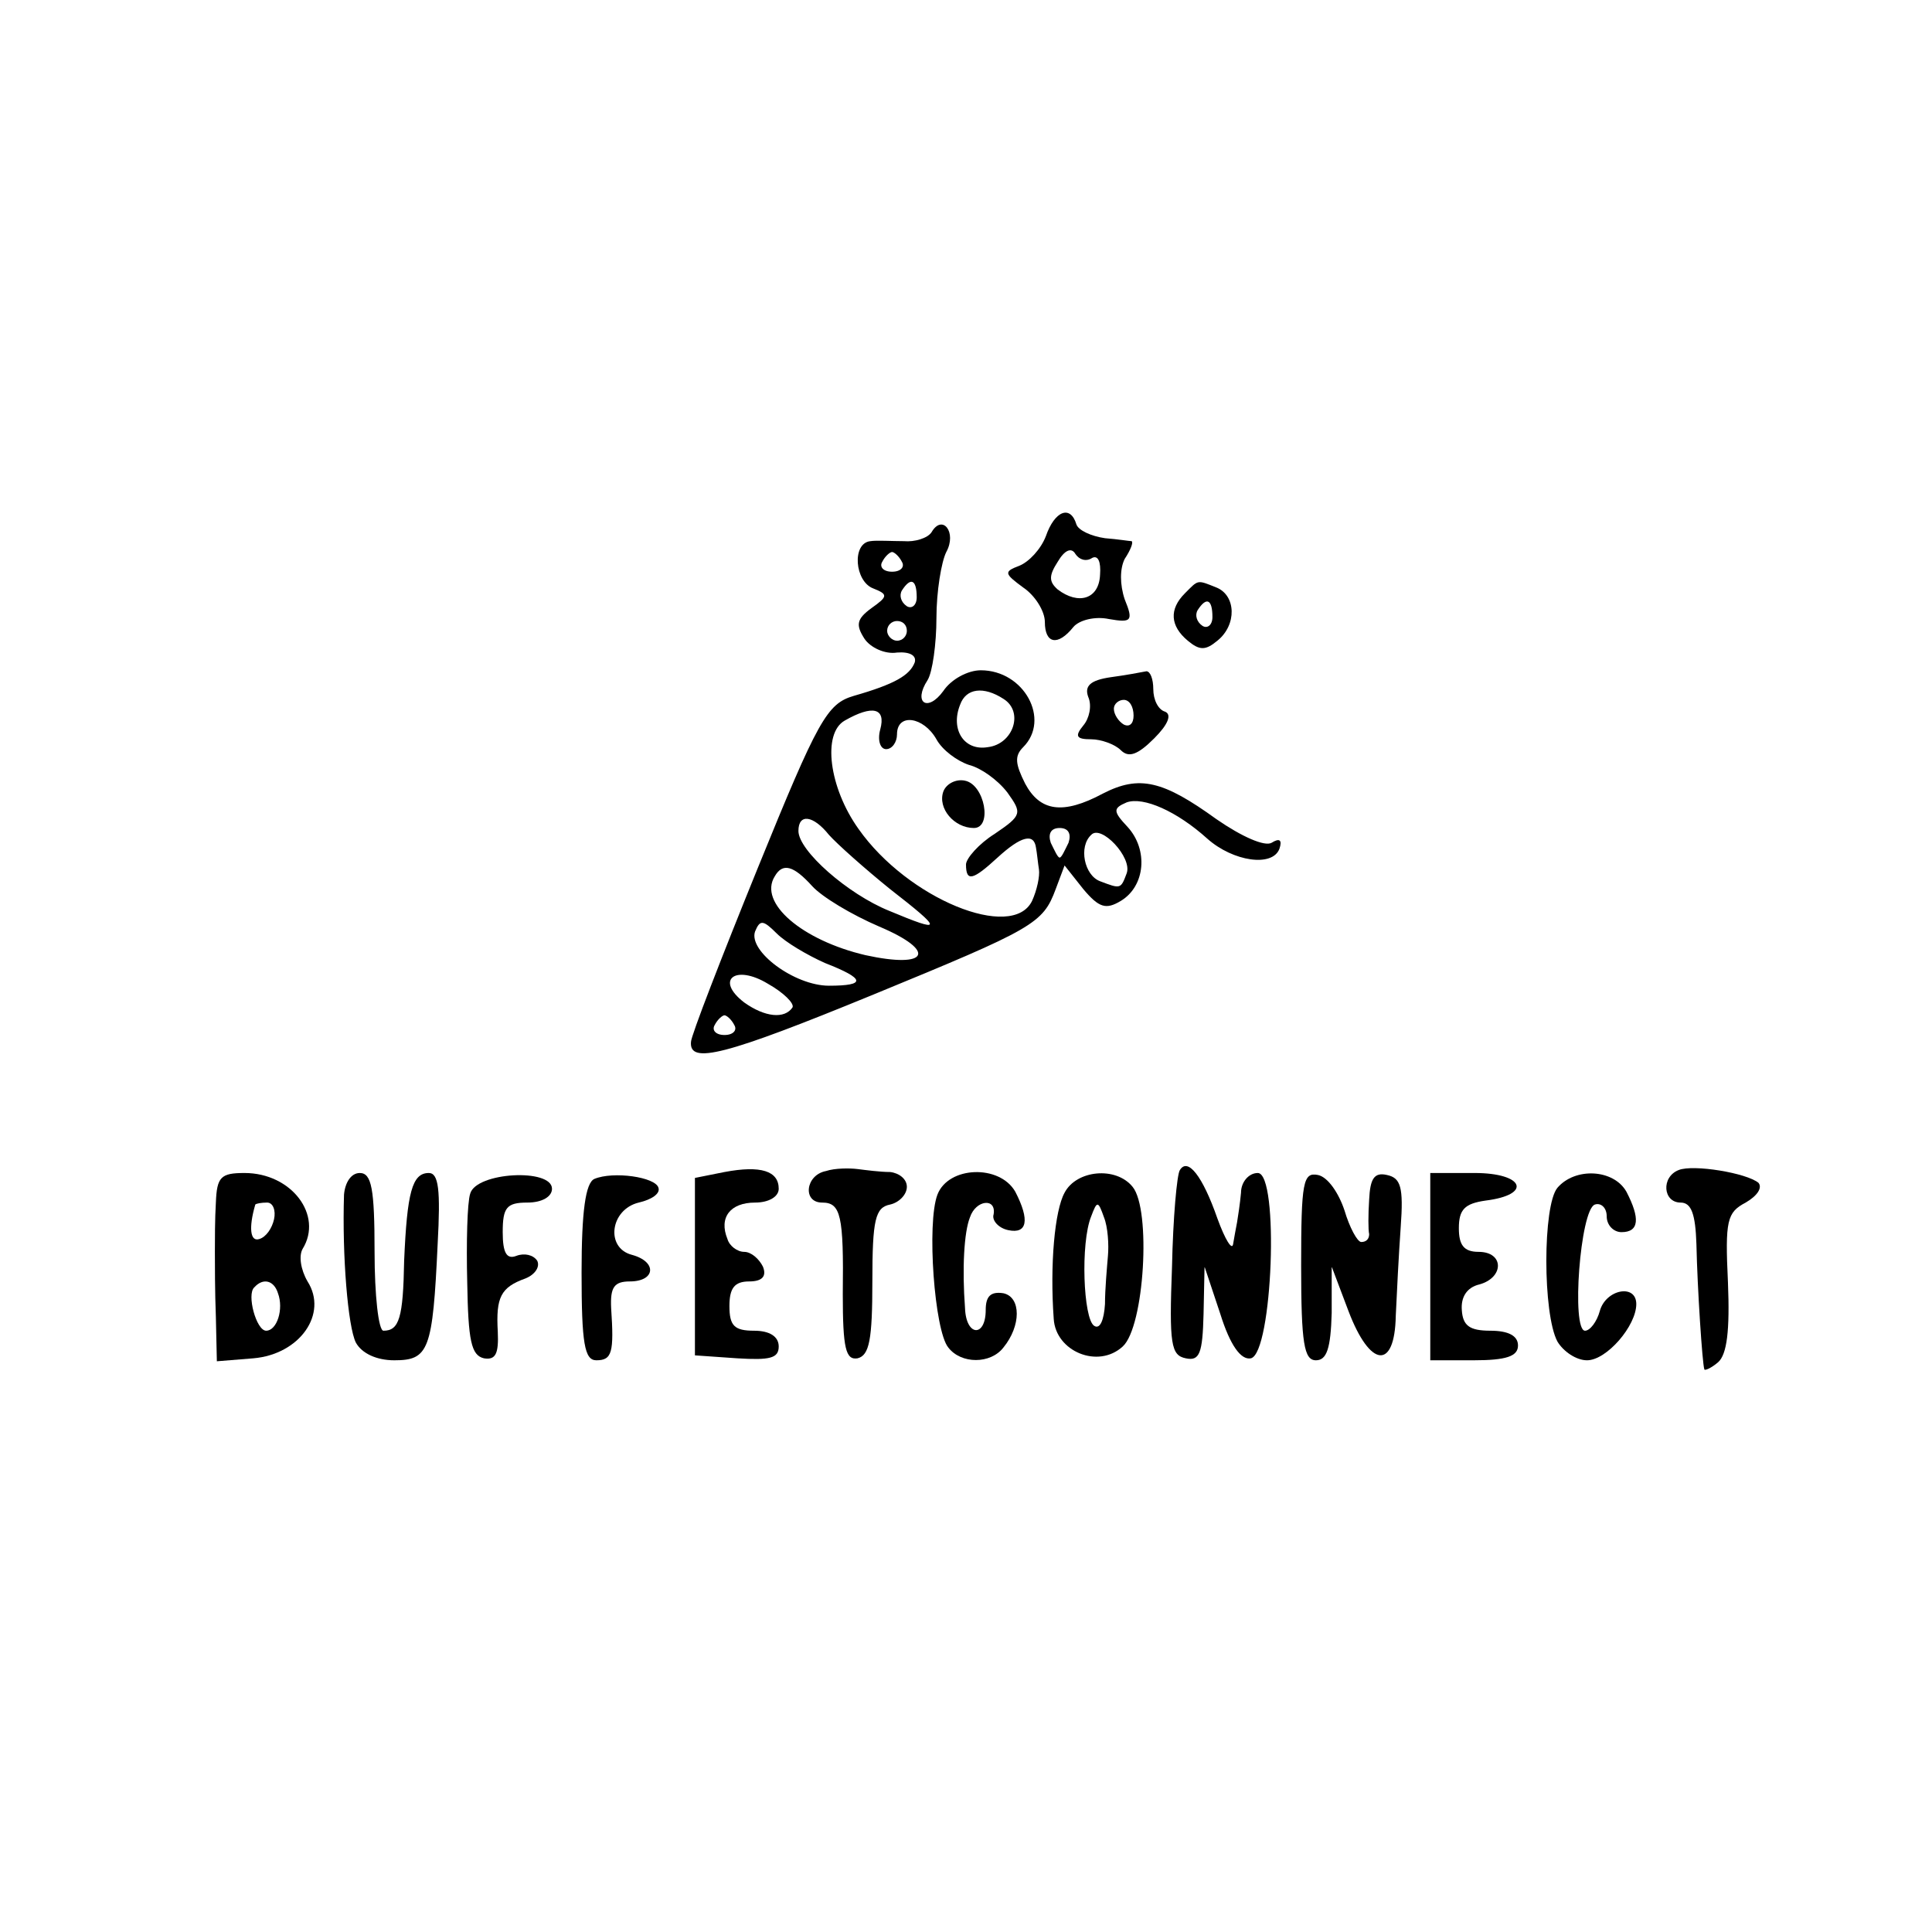<?xml version="1.0" standalone="no"?>
<!DOCTYPE svg PUBLIC "-//W3C//DTD SVG 20010904//EN"
 "http://www.w3.org/TR/2001/REC-SVG-20010904/DTD/svg10.dtd">
<svg version="1.0" xmlns="http://www.w3.org/2000/svg"
 width="196pt" height="196pt" viewBox="0 0 196 196"
 preserveAspectRatio="xMidYMid meet">
<g transform="translate(0,196) scale(0.1,-0.1)"
fill="#000000" stroke="none">
<path d="M1061 1416 c-5 -13 -17 -26 -27 -30 -16 -6 -15 -8 4 -22 12 -8 22
-24 22 -35 0 -22 13 -25 29 -5 6 7 22 11 36 8 23 -4 25 -2 16 20 -5 15 -5 31
0 41 6 9 9 17 7 18 -2 0 -14 2 -27 3 -14 2 -27 8 -29 14 -6 20 -22 14 -31 -12z
m47 -22 c6 3 9 -4 8 -17 -1 -25 -22 -31 -43 -15 -9 8 -9 14 0 28 7 12 14 15
18 8 4 -6 11 -8 17 -4z"/>
<path d="M945 1420 c-4 -6 -17 -10 -28 -9 -12 0 -28 1 -34 0 -19 -2 -16 -41 3
-48 15 -6 15 -8 -2 -20 -15 -11 -16 -17 -7 -31 6 -9 21 -16 33 -14 13 1 20 -3
18 -10 -5 -13 -20 -22 -62 -34 -27 -8 -36 -24 -97 -174 -37 -91 -68 -171 -68
-177 -2 -23 34 -14 185 48 163 67 172 72 185 107 l9 24 19 -24 c16 -19 23 -21
38 -12 25 15 28 52 7 75 -15 16 -15 19 -1 25 17 6 51 -9 82 -37 26 -23 66 -29
73 -10 3 9 0 11 -8 6 -7 -4 -30 6 -56 24 -54 39 -78 45 -115 26 -41 -22 -64
-18 -79 10 -10 20 -11 28 -2 37 28 28 1 78 -43 78 -13 0 -30 -9 -38 -21 -16
-22 -31 -12 -16 11 5 8 9 37 9 63 0 27 5 57 10 67 11 20 -4 39 -15 20z m-30
-30 c3 -5 -1 -10 -10 -10 -9 0 -13 5 -10 10 3 6 8 10 10 10 2 0 7 -4 10 -10z
m15 -36 c0 -8 -5 -12 -10 -9 -6 4 -8 11 -5 16 9 14 15 11 15 -7z m-10 -34 c0
-5 -4 -10 -10 -10 -5 0 -10 5 -10 10 0 6 5 10 10 10 6 0 10 -4 10 -10z m98
-69 c21 -13 10 -46 -16 -49 -24 -4 -38 18 -28 43 6 17 24 19 44 6z m-125 -31
c-3 -11 0 -20 6 -20 6 0 11 7 11 15 0 22 27 18 40 -5 6 -11 21 -22 33 -26 12
-3 29 -15 39 -28 15 -21 15 -23 -13 -42 -16 -10 -29 -25 -29 -31 0 -18 7 -16
32 7 24 22 37 25 39 10 1 -5 2 -16 3 -22 1 -7 -2 -21 -7 -32 -20 -41 -126 2
-176 73 -30 42 -37 97 -14 110 28 16 42 13 36 -9z m-52 -107 c8 -9 36 -34 62
-55 54 -42 54 -45 -1 -22 -42 17 -92 61 -92 81 0 18 15 16 31 -4z m243 -8 c-4
-8 -7 -15 -9 -15 -2 0 -5 7 -9 15 -3 9 0 15 9 15 9 0 12 -6 9 -15z m59 -31
c-6 -16 -6 -16 -27 -8 -16 6 -22 35 -9 47 10 11 42 -23 36 -39z m-319 -13 c10
-11 40 -29 68 -41 59 -25 50 -43 -14 -29 -64 15 -109 53 -92 80 8 14 19 11 38
-10z m13 -78 c41 -16 42 -23 4 -23 -35 0 -82 35 -75 55 5 12 8 12 22 -2 9 -9
31 -22 49 -30z m-33 -45 c-8 -12 -28 -10 -49 5 -30 23 -9 39 24 19 16 -9 27
-20 25 -24z m-59 -18 c3 -5 -1 -10 -10 -10 -9 0 -13 5 -10 10 3 6 8 10 10 10
2 0 7 -4 10 -10z"/>
<path d="M957 1157 c-6 -17 11 -37 31 -37 19 0 11 44 -9 48 -9 2 -19 -3 -22
-11z"/>
<path d="M1202 1358 c-16 -16 -15 -33 3 -48 12 -10 18 -10 30 0 20 16 19 46
-1 54 -20 8 -18 8 -32 -6z m28 -24 c0 -8 -5 -12 -10 -9 -6 4 -8 11 -5 16 9 14
15 11 15 -7z"/>
<path d="M1127 1273 c-21 -3 -27 -9 -23 -20 4 -9 1 -22 -5 -29 -9 -11 -7 -14
8 -14 10 0 24 -5 30 -11 8 -8 17 -5 34 12 14 14 18 24 11 27 -7 2 -12 12 -12
23 0 10 -3 18 -7 18 -5 -1 -21 -4 -36 -6z m23 -39 c0 -8 -4 -12 -10 -9 -5 3
-10 10 -10 16 0 5 5 9 10 9 6 0 10 -7 10 -16z"/>
<path d="M735 771 l-30 -6 0 -90 0 -90 43 -3 c33 -2 42 0 42 12 0 10 -9 16
-25 16 -20 0 -25 5 -25 25 0 18 5 25 20 25 13 0 18 5 14 15 -4 8 -12 15 -19
15 -7 0 -15 6 -17 13 -9 22 3 37 28 37 14 0 24 6 24 14 0 18 -18 24 -55 17z"/>
<path d="M838 772 c-21 -4 -24 -32 -4 -32 19 0 22 -13 21 -93 0 -55 3 -67 15
-65 12 3 15 19 15 78 0 63 3 75 18 78 9 2 17 10 17 18 0 8 -8 14 -17 15 -10 0
-25 2 -33 3 -8 1 -23 1 -32 -2z"/>
<path d="M1197 773 c-3 -4 -7 -49 -8 -98 -3 -79 -1 -90 14 -93 14 -3 17 5 18
45 l1 48 16 -48 c10 -32 21 -47 31 -45 22 5 29 188 7 188 -9 0 -17 -9 -17 -20
-1 -11 -3 -24 -4 -30 -1 -5 -3 -16 -4 -22 -1 -7 -8 4 -16 26 -15 43 -30 62
-38 49z"/>
<path d="M1703 773 c-18 -7 -16 -33 2 -33 11 0 15 -12 16 -42 1 -46 6 -121 8
-127 0 -2 7 1 14 7 9 8 12 32 10 81 -3 63 -1 71 18 81 12 7 17 15 13 20 -12
10 -66 19 -81 13z"/>
<path d="M219 740 c-1 -16 -1 -39 -1 -50 0 -11 0 -41 1 -66 l1 -45 37 3 c47 4
76 45 55 78 -7 12 -9 26 -5 33 21 34 -11 77 -59 77 -24 0 -28 -4 -29 -30z m59
-17 c-2 -9 -8 -18 -15 -20 -9 -3 -11 11 -4 35 1 1 6 2 12 2 6 0 9 -8 7 -17z
m4 -75 c6 -16 -1 -38 -12 -38 -10 0 -20 37 -12 44 9 10 20 7 24 -6z"/>
<path d="M349 748 c-2 -62 4 -134 12 -150 6 -11 21 -18 39 -18 35 0 39 10 44
118 3 55 1 72 -9 72 -17 0 -22 -20 -25 -89 -1 -58 -5 -71 -21 -71 -5 0 -9 36
-9 80 0 64 -3 80 -15 80 -9 0 -15 -10 -16 -22z"/>
<path d="M477 749 c-3 -9 -4 -50 -3 -90 1 -59 4 -74 17 -77 12 -2 15 5 14 27
-2 35 3 45 28 54 10 4 15 12 12 18 -4 6 -13 8 -21 5 -10 -4 -14 3 -14 24 0 25
4 30 25 30 15 0 25 6 25 14 0 21 -77 17 -83 -5z"/>
<path d="M603 764 c-9 -4 -13 -33 -13 -95 0 -72 3 -89 15 -89 16 0 18 8 15 53
-1 21 3 27 19 27 26 0 28 20 2 27 -27 7 -22 46 7 53 13 3 22 9 20 15 -3 11
-46 17 -65 9z"/>
<path d="M951 748 c-11 -29 -3 -138 11 -155 13 -17 43 -17 56 0 18 22 18 51 0
55 -13 2 -18 -3 -18 -17 0 -28 -20 -27 -21 2 -3 40 -1 77 5 92 6 18 27 20 24
3 -2 -6 5 -14 15 -16 19 -4 22 10 7 39 -16 28 -68 26 -79 -3z"/>
<path d="M1080 750 c-10 -18 -15 -73 -11 -128 2 -33 45 -51 70 -28 22 20 29
139 10 162 -17 21 -57 17 -69 -6z m44 -64 c-1 -12 -3 -34 -3 -49 -1 -16 -5
-26 -11 -22 -11 7 -14 84 -3 111 6 16 7 16 13 -1 4 -10 5 -28 4 -39z"/>
<path d="M1320 676 c0 -79 3 -96 15 -96 11 0 15 12 16 48 l0 47 17 -45 c22
-58 47 -60 48 -5 1 22 3 62 5 90 3 41 0 50 -14 53 -13 3 -17 -4 -18 -25 -1
-15 -1 -31 0 -35 0 -5 -3 -8 -8 -8 -4 0 -12 15 -17 32 -6 18 -17 34 -27 36
-15 3 -17 -7 -17 -92z"/>
<path d="M1451 675 l0 -95 44 0 c33 0 45 4 45 15 0 10 -10 15 -28 15 -21 0
-28 5 -29 21 -1 13 5 23 18 26 25 7 25 33 -1 33 -15 0 -20 7 -20 24 0 19 6 25
27 28 48 6 39 28 -11 28 l-45 0 0 -95z"/>
<path d="M1580 755 c-15 -18 -15 -128 0 -156 6 -10 19 -19 30 -19 20 0 50 35
50 57 0 21 -31 15 -37 -7 -3 -11 -10 -20 -15 -20 -14 0 -5 123 10 128 6 2 12
-3 12 -12 0 -9 7 -16 15 -16 18 0 19 14 5 41 -13 23 -52 25 -70 4z"/>
</g>
</svg>
